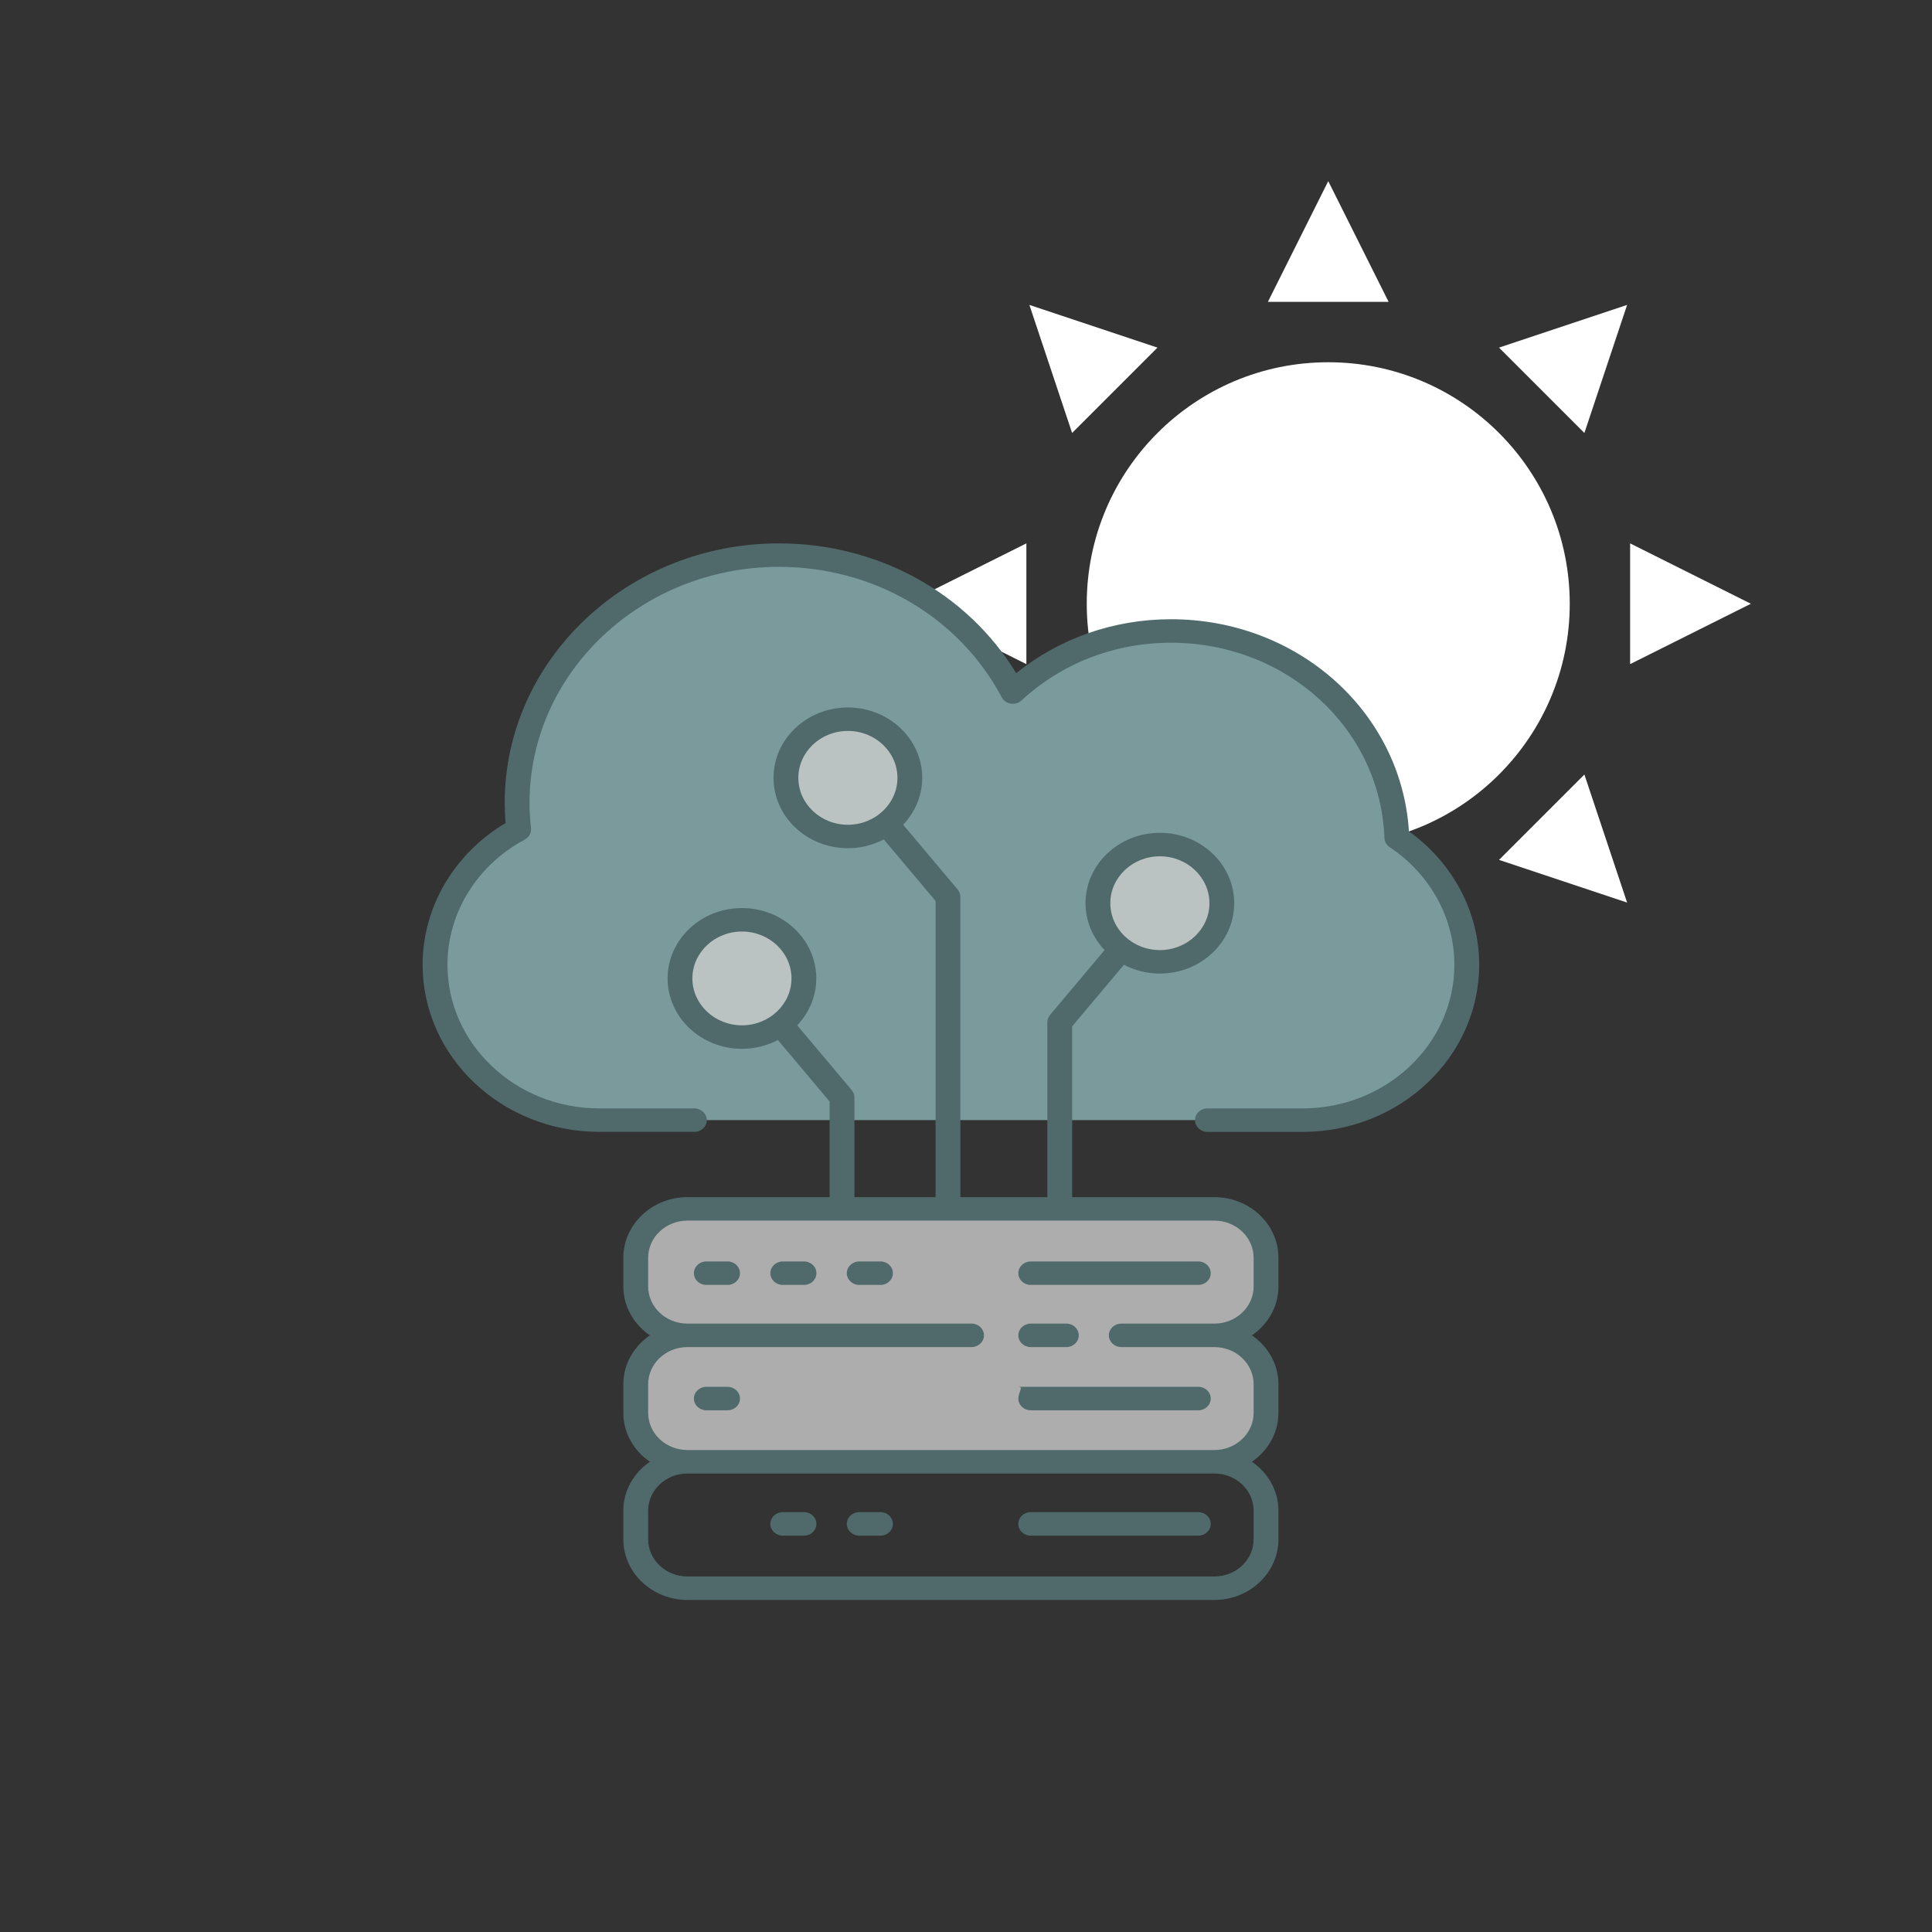 <svg width="64" height="64" viewBox="0 0 64 64" fill="none" xmlns="http://www.w3.org/2000/svg">
<rect x="0" y="0" width="64" height="64" fill="#333333" stroke="none"/>
<path d="M42 10H46L44 6L42 10Z" fill="white"/>
<path d="M49.657 11.515L52.485 14.343L53.9 10.101L49.657 11.515Z" fill="white"/>
<path d="M54 18V22L58 20L54 18Z" fill="white"/>
<path d="M52.485 25.657L49.657 28.485L53.9 29.899L52.485 25.657Z" fill="white"/>
<path d="M46 30H42L44 34L46 30Z" fill="white"/>
<path d="M38.343 28.485L35.515 25.657L34.1 29.899L38.343 28.485Z" fill="white"/>
<path d="M34 22V18L30 20L34 22Z" fill="white"/>
<path d="M35.515 14.343L38.343 11.515L34.1 10.101L35.515 14.343Z" fill="white"/>
<path d="M44 28C48.418 28 52 24.418 52 20C52 15.582 48.418 12 44 12C39.582 12 36 15.582 36 20C36 24.418 39.582 28 44 28Z" fill="white"/>
<path d="M39.997 37.105H43.15C46.153 37.105 48.589 34.801 48.589 31.957C48.589 30.214 47.672 28.677 46.272 27.746C46.13 23.945 42.839 20.902 38.788 20.902C36.75 20.902 34.903 21.675 33.552 22.925C32.126 20.237 29.197 18.389 25.803 18.389C21.013 18.389 17.13 22.064 17.13 26.598C17.13 26.894 17.149 27.186 17.181 27.474C15.528 28.357 14.411 30.032 14.411 31.957C14.411 34.8 16.846 37.105 19.85 37.105H23.003" fill="#7A9A9C"/>
<path d="M41.939 42.615V41.666C41.939 40.772 41.173 40.046 40.228 40.046H22.772C21.827 40.046 21.061 40.772 21.061 41.666V42.615C21.061 43.509 21.827 44.234 22.772 44.234C21.827 44.234 21.061 44.96 21.061 45.854V46.803C21.061 47.697 21.827 48.422 22.772 48.422H40.227C41.172 48.422 41.939 47.697 41.939 46.803V45.854C41.939 44.96 41.172 44.234 40.227 44.234C41.172 44.234 41.939 43.509 41.939 42.615V41.666C41.939 40.772 41.172 40.046 40.227 40.046C41.173 44.235 41.939 43.509 41.939 42.615Z" fill="#CCCCCC" fill-opacity="0.8"/>
<path d="M24.579 34.353C25.712 34.353 26.631 33.483 26.631 32.41C26.631 31.338 25.712 30.468 24.579 30.468C23.446 30.468 22.527 31.338 22.527 32.41C22.527 33.483 23.446 34.353 24.579 34.353Z" fill="#CCCCCC" fill-opacity="0.8"/>
<path d="M38.421 31.86C39.554 31.86 40.473 30.991 40.473 29.918C40.473 28.845 39.554 27.975 38.421 27.975C37.287 27.975 36.368 28.845 36.368 29.918C36.368 30.991 37.287 31.86 38.421 31.86Z" fill="#CCCCCC" fill-opacity="0.8"/>
<path d="M28.088 27.711C29.221 27.711 30.14 26.841 30.14 25.768C30.14 24.695 29.221 23.826 28.088 23.826C26.954 23.826 26.035 24.695 26.035 25.768C26.035 26.841 26.954 27.711 28.088 27.711Z" fill="#CCCCCC" fill-opacity="0.8"/>
<path d="M46.673 27.541C46.422 23.585 42.997 20.513 38.788 20.513C36.895 20.513 35.095 21.145 33.663 22.301C32.04 19.635 29.076 18 25.803 18C20.794 18 16.719 21.857 16.719 26.598C16.719 26.815 16.729 27.038 16.748 27.265C15.046 28.275 14 30.05 14 31.957C14 35.01 16.624 37.494 19.85 37.494H23.003C23.229 37.494 23.413 37.321 23.413 37.105C23.413 36.891 23.229 36.717 23.003 36.717H19.85C17.077 36.717 14.822 34.582 14.822 31.957C14.822 30.245 15.803 28.657 17.383 27.813C17.526 27.736 17.607 27.587 17.59 27.433C17.558 27.148 17.541 26.867 17.541 26.598C17.541 22.286 21.247 18.778 25.803 18.778C28.943 18.778 31.77 20.434 33.184 23.099C33.243 23.21 33.354 23.288 33.484 23.308C33.613 23.33 33.745 23.29 33.839 23.203C35.172 21.97 36.93 21.291 38.788 21.291C42.619 21.291 45.726 24.133 45.862 27.76C45.866 27.881 45.931 27.994 46.036 28.064C47.377 28.957 48.178 30.413 48.178 31.957C48.178 34.582 45.923 36.717 43.15 36.717H39.997C39.77 36.717 39.587 36.891 39.587 37.106C39.587 37.321 39.77 37.495 39.997 37.495H43.15C46.376 37.495 49 35.011 49 31.957C49 30.223 48.134 28.587 46.673 27.541Z" fill="#506A6C"/>
<path d="M40.228 39.657H35.517V33.998L37.232 31.959C37.585 32.145 37.99 32.251 38.422 32.251C39.78 32.251 40.885 31.205 40.885 29.92C40.885 28.634 39.78 27.588 38.422 27.588C37.063 27.588 35.959 28.634 35.959 29.92C35.959 30.517 36.199 31.06 36.59 31.473L34.785 33.619C34.727 33.688 34.695 33.773 34.695 33.861V39.657H31.813V29.709C31.813 29.621 31.782 29.535 31.724 29.466L29.918 27.32C30.31 26.907 30.55 26.364 30.55 25.767C30.55 24.481 29.445 23.436 28.087 23.436C26.729 23.436 25.624 24.481 25.624 25.767C25.624 27.053 26.729 28.098 28.087 28.098C28.519 28.098 28.924 27.992 29.277 27.807L30.992 29.845V39.657H28.304V36.353C28.304 36.265 28.272 36.18 28.214 36.111L26.409 33.965C26.8 33.552 27.041 33.009 27.041 32.412C27.041 31.126 25.936 30.08 24.578 30.08C23.22 30.08 22.115 31.126 22.115 32.412C22.115 33.697 23.22 34.743 24.578 34.743C25.01 34.743 25.415 34.637 25.768 34.451L27.482 36.489V39.657H22.772C21.602 39.657 20.649 40.559 20.649 41.666V42.615C20.649 43.282 20.998 43.869 21.528 44.235C20.998 44.6 20.649 45.188 20.649 45.855V46.803C20.649 47.469 20.998 48.057 21.528 48.423C20.998 48.788 20.649 49.376 20.649 50.043V50.991C20.649 52.099 21.601 53 22.772 53H40.228C41.398 53 42.35 52.099 42.35 50.991V50.043C42.35 49.376 42.001 48.788 41.472 48.423C42.001 48.057 42.35 47.469 42.35 46.803V45.855C42.35 45.188 42.001 44.6 41.472 44.235C42.001 43.869 42.35 43.282 42.35 42.615V41.666C42.35 40.559 41.398 39.657 40.228 39.657ZM38.422 28.366C39.327 28.366 40.064 29.063 40.064 29.92C40.064 30.776 39.327 31.473 38.422 31.473C37.517 31.473 36.781 30.776 36.781 29.92C36.781 29.063 37.517 28.366 38.422 28.366ZM26.446 25.767C26.446 24.91 27.182 24.213 28.087 24.213C28.992 24.213 29.729 24.91 29.729 25.767C29.729 26.624 28.992 27.321 28.087 27.321C27.182 27.321 26.446 26.624 26.446 25.767ZM22.936 32.411C22.936 31.555 23.673 30.858 24.578 30.858C25.483 30.858 26.219 31.555 26.219 32.411C26.219 33.268 25.483 33.965 24.578 33.965C23.673 33.965 22.936 33.268 22.936 32.411ZM41.528 50.043V50.992C41.528 51.67 40.945 52.223 40.228 52.223H22.772C22.054 52.223 21.471 51.67 21.471 50.992V50.043C21.471 49.365 22.054 48.812 22.772 48.812H40.228C40.945 48.812 41.528 49.364 41.528 50.043ZM41.528 42.615C41.528 43.294 40.945 43.846 40.228 43.846H37.144C36.917 43.846 36.733 44.02 36.733 44.235C36.733 44.45 36.917 44.624 37.144 44.624H40.228C40.945 44.624 41.528 45.176 41.528 45.855V46.803C41.528 47.482 40.945 48.034 40.228 48.034H22.772C22.054 48.034 21.471 47.482 21.471 46.803V45.855C21.471 45.176 22.054 44.624 22.772 44.624H32.184C32.411 44.624 32.595 44.45 32.595 44.235C32.595 44.02 32.411 43.846 32.184 43.846H22.772C22.054 43.846 21.471 43.294 21.471 42.615V41.666C21.471 40.987 22.054 40.435 22.772 40.435H40.228C40.945 40.435 41.528 40.987 41.528 41.666V42.615Z" fill="#506A6C"/>
<path d="M34.144 44.624H35.324C35.552 44.624 35.735 44.45 35.735 44.235C35.735 44.02 35.552 43.846 35.324 43.846H34.144C33.917 43.846 33.734 44.02 33.734 44.235C33.734 44.45 33.917 44.624 34.144 44.624Z" fill="#506A6C"/>
<path d="M24.102 45.94H23.397C23.171 45.94 22.986 46.114 22.986 46.329C22.986 46.544 23.171 46.718 23.397 46.718H24.102C24.328 46.718 24.512 46.544 24.512 46.329C24.512 46.114 24.328 45.94 24.102 45.94Z" fill="#506A6C"/>
<path d="M25.93 50.87H26.634C26.861 50.87 27.045 50.696 27.045 50.481C27.045 50.266 26.861 50.092 26.634 50.092H25.93C25.703 50.092 25.519 50.266 25.519 50.481C25.519 50.696 25.703 50.87 25.93 50.87Z" fill="#506A6C"/>
<path d="M28.463 50.87H29.167C29.394 50.87 29.578 50.696 29.578 50.481C29.578 50.266 29.394 50.092 29.167 50.092H28.463C28.236 50.092 28.052 50.266 28.052 50.481C28.052 50.696 28.236 50.87 28.463 50.87Z" fill="#506A6C"/>
<path d="M33.734 46.329C33.734 46.544 33.917 46.718 34.144 46.718H39.696C39.923 46.718 40.107 46.544 40.107 46.329C40.107 46.114 39.923 45.94 39.696 45.94H33.734C33.917 45.94 33.734 46.114 33.734 46.329Z" fill="#506A6C"/>
<path d="M34.144 50.87H39.696C39.923 50.87 40.107 50.696 40.107 50.481C40.107 50.266 39.923 50.092 39.696 50.092H34.144C33.917 50.092 33.734 50.266 33.734 50.481C33.734 50.696 33.917 50.87 34.144 50.87Z" fill="#506A6C"/>
<path d="M24.102 41.787H23.397C23.171 41.787 22.986 41.961 22.986 42.176C22.986 42.391 23.171 42.565 23.397 42.565H24.102C24.328 42.565 24.512 42.391 24.512 42.176C24.512 41.961 24.328 41.787 24.102 41.787Z" fill="#506A6C"/>
<path d="M26.634 41.787H25.93C25.703 41.787 25.519 41.961 25.519 42.176C25.519 42.391 25.703 42.565 25.93 42.565H26.634C26.861 42.565 27.045 42.391 27.045 42.176C27.045 41.961 26.861 41.787 26.634 41.787Z" fill="#506A6C"/>
<path d="M29.167 41.787H28.463C28.236 41.787 28.052 41.961 28.052 42.176C28.052 42.391 28.236 42.565 28.463 42.565H29.167C29.394 42.565 29.578 42.391 29.578 42.176C29.578 41.961 29.394 41.787 29.167 41.787Z" fill="#506A6C"/>
<path d="M39.696 41.787H34.144C33.917 41.787 33.734 41.961 33.734 42.176C33.734 42.391 33.917 42.565 34.144 42.565H39.696C39.923 42.565 40.107 42.391 40.107 42.176C40.107 41.961 39.923 41.787 39.696 41.787Z" fill="#506A6C"/>
</svg>
